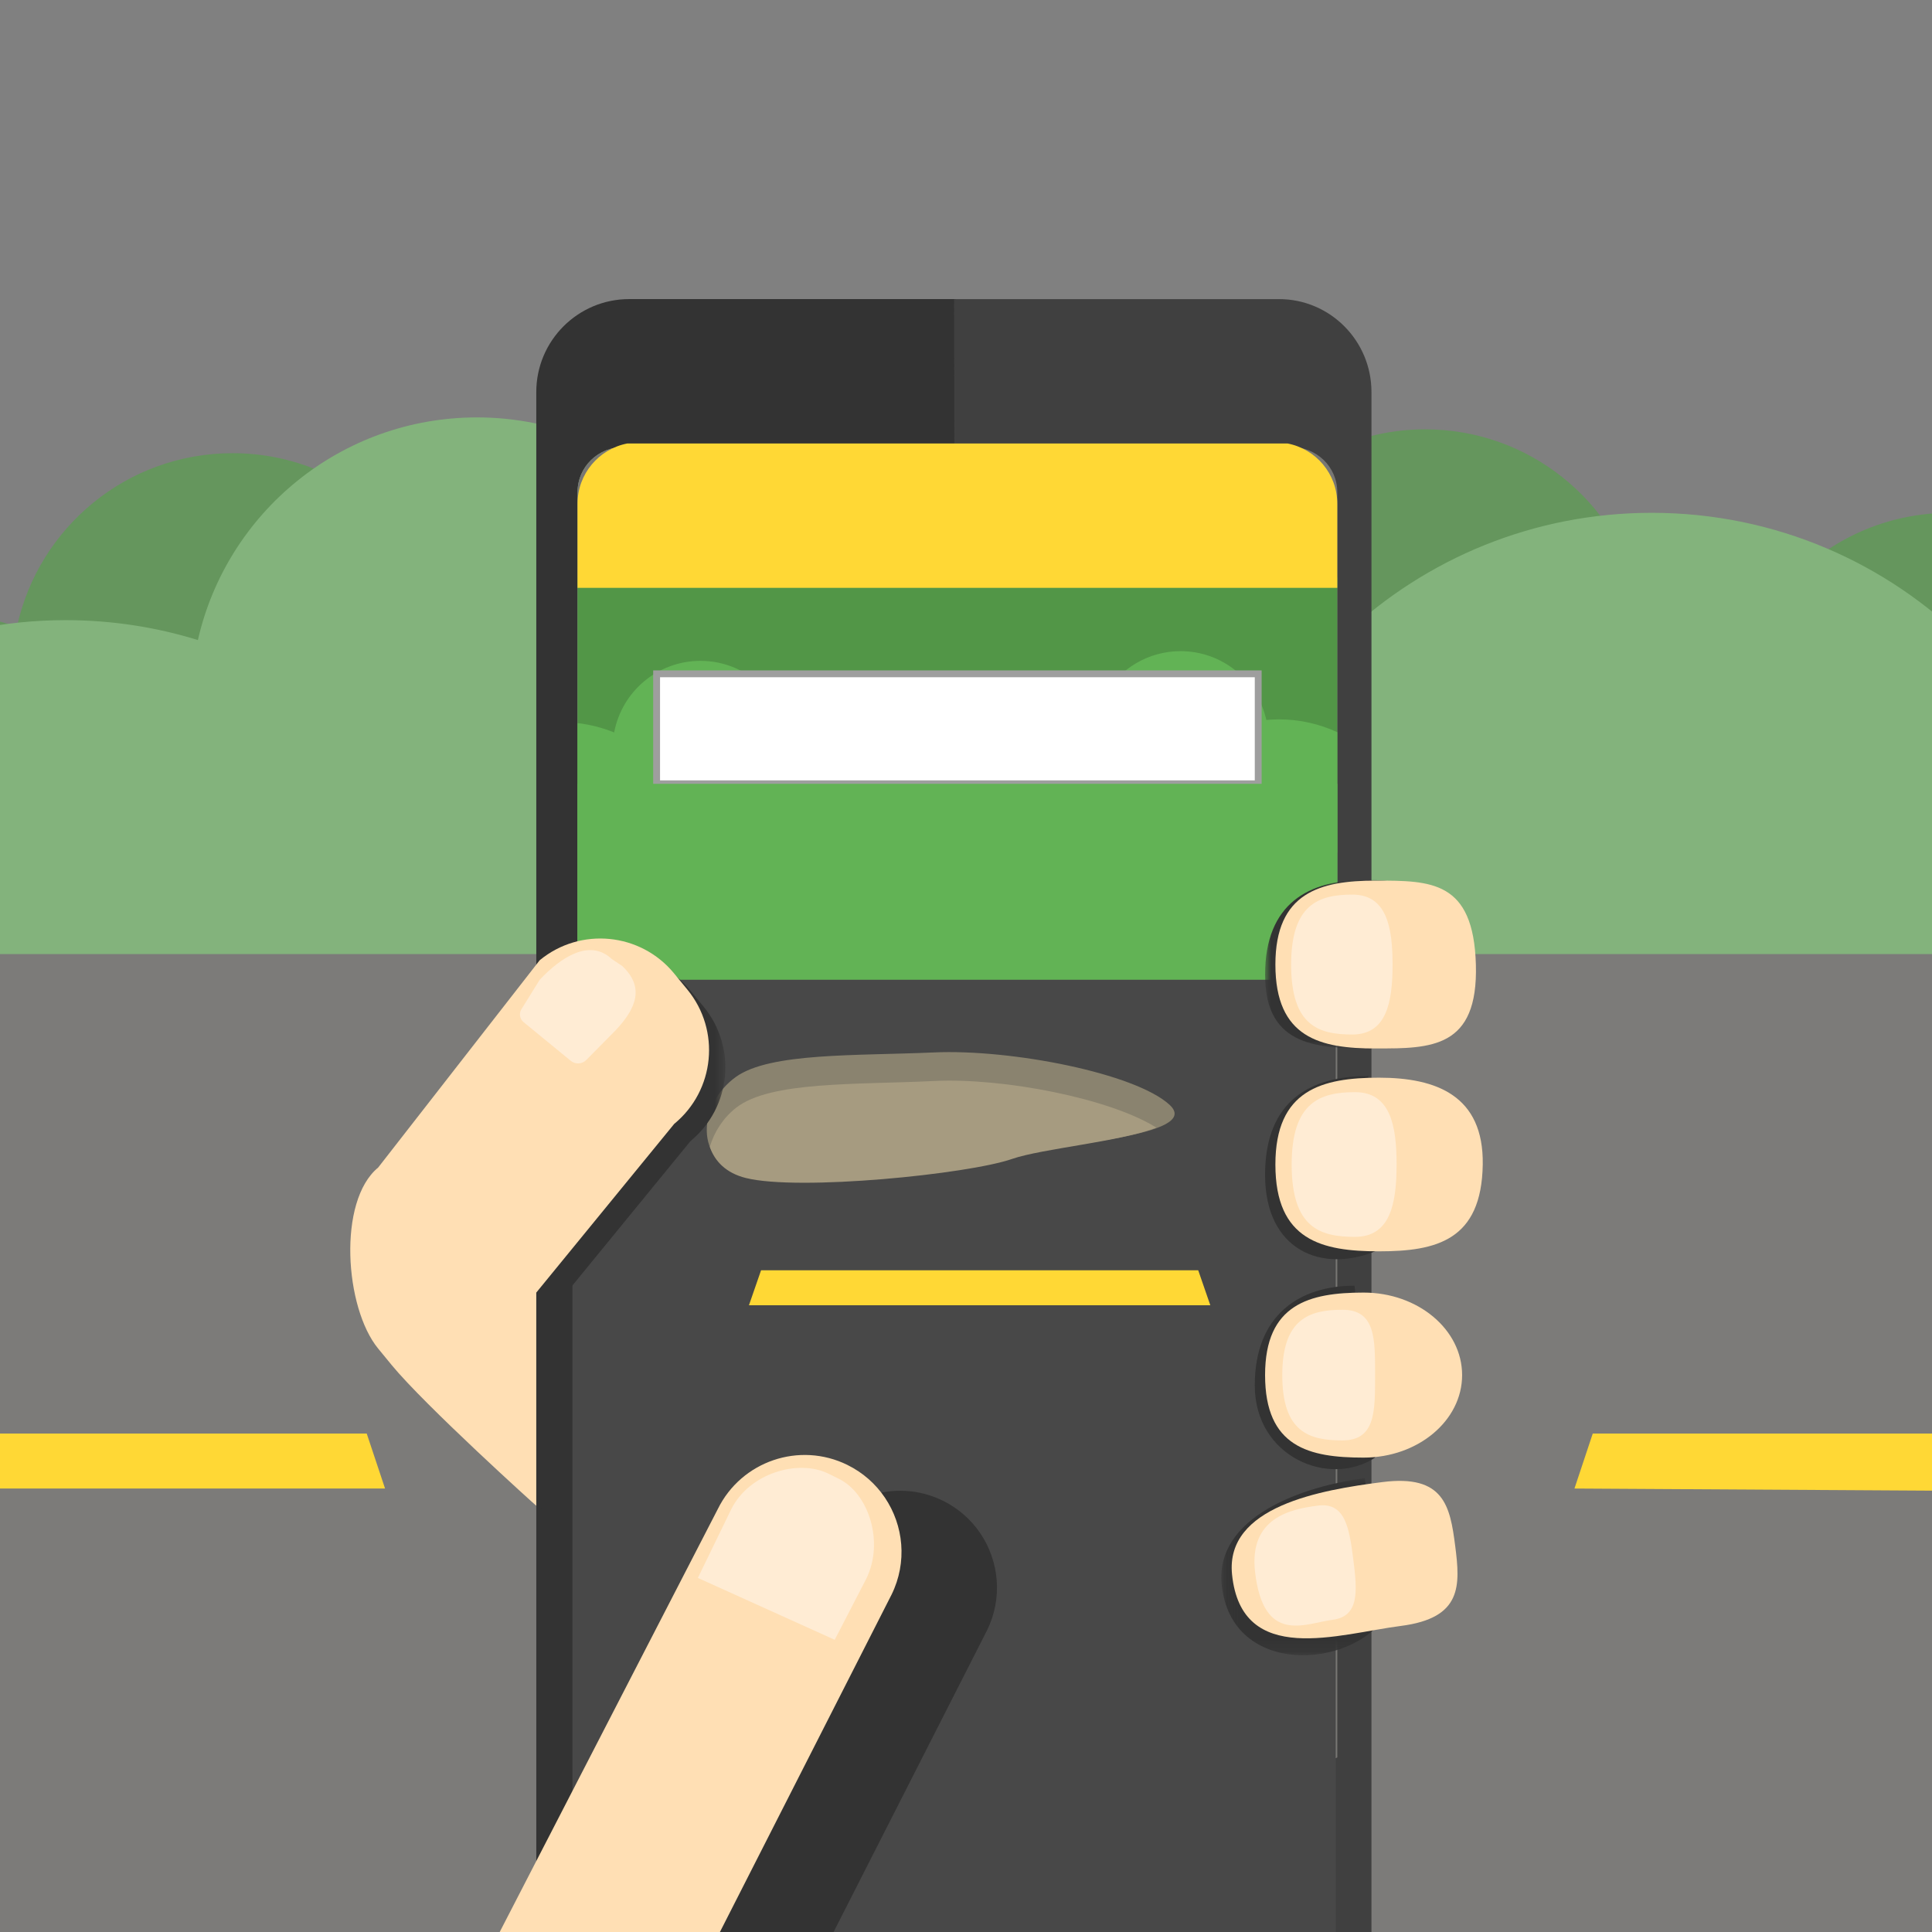 <svg width="162" height="162" viewBox="0 0 162 162" xmlns="http://www.w3.org/2000/svg" xmlns:xlink="http://www.w3.org/1999/xlink" style="background:#4FADED"><rect x="0" y="0" width="162" height="162" fill="#808080" stroke="none"/><title>porthole-cities</title><defs><path id="a" d="M0 110.607h61.442V0H0v110.607z"/><path id="c" d="M.08 14.843h13.756V0H.08v14.843z"/><path id="e" d="M11.332 14.125H0V0h11.332v14.125z"/><path id="g" d="M.11 0v46.697h29.292V0H.112z"/></defs><g fill="none" fill-rule="evenodd"><path d="M1.42 52.564C-1.534 51.55-4.703 51-8 51c-16.016 0-29 12.984-29 29s12.984 29 29 29c6.03 0 11.63-1.84 16.27-4.99C13.58 110.706 21.79 115 31 115c6.8 0 13.055-2.34 18-6.26 4.945 3.92 11.2 6.26 18 6.26 10.594 0 19.86-5.68 24.92-14.16 1.013.105 2.04.16 3.08.16 7.623 0 14.56-2.942 19.736-7.75C119.713 102.054 129.162 108 140 108c15.96 0 28.91-12.893 29-28.83 7.53-2.343 13-9.368 13-17.67 0-10.217-8.283-18.5-18.5-18.5-6.388 0-12.02 3.238-15.345 8.162C145.568 50.406 142.832 50 140 50c-.85 0-1.692.037-2.524.108C135.504 42.01 128.204 36 119.5 36c-6.5 0-12.215 3.35-15.515 8.42-2.83-.922-5.85-1.42-8.985-1.42-7.535 0-14.398 2.873-19.554 7.584C72.38 48.33 68.596 47 64.5 47c-8.826 0-16.21 6.18-18.055 14.45-2.584-1.63-5.444-2.86-8.493-3.61.032-.443.048-.89.048-1.34C38 46.283 29.717 38 19.5 38c-8.867 0-16.276 6.238-18.08 14.564z" fill="#65965D"/><path d="M63.823 61.927c.326.074.65.152.973.234 3.66.426 7.068 1.673 10.035 3.555C77.595 55.508 86.92 48 98 48c5.607 0 10.764 1.923 14.85 5.144C119.557 46.854 128.578 43 138.5 43c20.71 0 37.5 16.79 37.5 37.5S159.21 118 138.5 118c-.974 0-1.94-.037-2.896-.11-6.57 10.855-18.49 18.11-32.104 18.11-9.13 0-17.497-3.262-24-8.685-6.503 5.423-14.87 8.685-24 8.685-12.2 0-23.037-5.825-29.886-14.845C19.802 124.855 12.9 127 5.5 127-15.21 127-32 110.21-32 89.5S-15.21 52 5.5 52c3.862 0 7.588.584 11.094 1.668C19.02 42.98 28.578 35 40 35c13.255 0 24 10.745 24 24 0 .99-.06 1.968-.177 2.927z" fill="#83B37C"/><path fill="#7C7B79" d="M-1 80h166v84H-1z"/><path fill="#FFD835" d="M30.75 120.203H-1.344l.176 4.612h33.455M111.653 120.203h-59l-1.632 4.612h62.265M132.02 124.815l31.325.185v-4.797h-29.79"/><path fill="#529647" d="M49.004 71.488h63.704v-23.06H49.004"/><path fill="#62B355" d="M49.004 88.206h63.704v-23.06H49.004"/><path d="M63.957 86.43c2.75 0 5.278-.955 7.272-2.55 1.993 1.595 4.52 2.55 7.27 2.55 4.19 0 7.86-2.21 9.915-5.525.375.036.754.056 1.14.056 3.147 0 6.002-1.25 8.1-3.276 1.997 3.552 5.8 5.953 10.166 5.953 1.747 0 3.4-.386 4.888-1.074v-21.17c-1.487-.687-3.14-1.074-4.887-1.074-.357 0-.71.018-1.06.05-.73-3.3-3.67-5.77-7.19-5.77-2.706 0-5.07 1.46-6.35 3.635-1.153-.383-2.385-.592-3.666-.592-3.015 0-5.763 1.145-7.833 3.023-1.242-.958-2.8-1.53-4.49-1.53-3.494 0-6.417 2.435-7.172 5.7-1.04-.64-2.19-1.12-3.413-1.41.02-.213.03-.43.03-.65 0-4.066-3.296-7.363-7.363-7.363-3.602 0-6.598 2.587-7.236 6.004-.966-.395-1.998-.662-3.072-.786v23.163c2.052-.235 3.942-1.002 5.53-2.16 2.12 2.906 5.55 4.797 9.423 4.797" fill="#62B355"/><path fill="#484848" d="M49.004 146.434h63.704v-64.57H49.004"/><path fill="#FFD835" d="M102.063 109.446H63.377l1.014-2.93h36.66"/><path d="M62.288 90.297c-3.127 2.23-3.668 7.168.797 8.192 4.464 1.023 18.655-.294 22.322-1.464 3.667-1.17 16.104-1.755 13.234-4.39-2.87-2.632-13.233-4.68-19.77-4.387-6.537.29-13.713 0-16.582 2.047" fill="#8A836F"/><path d="M112.708 42.24c0-2.51-1.796-4.597-4.172-5.055h-55.36c-2.377.458-4.172 2.546-4.172 5.056v7.052h63.704v-7.05z" fill="#FFD835"/><path fill="#FFF" d="M55.633 65.722h50.445v-9.224H55.633"/><path d="M55.922 65.434h49.868v-8.648H55.922v8.648zm-.577.577h51.022v-9.8H55.345v9.8z" fill="#9E9E9E"/><path d="M78.896 90.643c-6.537.32-13.712 0-16.582 2.232-1.084.843-1.856 2.04-2.218 3.29.408 1.21 1.37 2.2 3.015 2.61 4.465 1.116 18.656-.32 22.323-1.595 2.5-.87 9.08-1.443 12.1-2.63-3.86-2.432-12.783-4.193-18.637-3.907" fill="#A69B80"/><g transform="translate(49.004 37.185)"><mask id="b" fill="#fff"><use xlink:href="#a"/></mask><path d="M61.442.84C60.62.28 59.624 0 58.552 0H41.328L0 92.727v17.842l12.55.037L61.44.84z" fill="#FFF" mask="url(#b)"/></g><path d="M80.16 37.473l-.024-12.395H52.762c-4.305 0-7.794 3.49-7.794 7.794v132.57c1.136.623 2.288 1.22 3.46 1.785V41.28c0-2.155 1.746-3.807 3.902-3.807h27.83z" fill="#333"/><path d="M80 25.08l.024 12.395h27.935c2.145 0 3.884 1.652 3.884 3.808v124.08c1.067-.51 2.12-1.046 3.156-1.607V32.874c0-4.305-3.473-7.794-7.757-7.794H80z" fill="#404040"/><path d="M108.228 37.473H52.33c-2.155 0-3.903 1.652-3.903 3.808v105.947c9.68 4.664 20.533 7.278 31.996 7.278 11.35 0 22.102-2.565 31.71-7.144V41.28c0-2.155-1.75-3.807-3.905-3.807" fill="#787774"/><path fill="#529647" d="M48.427 71.488h63.705v-23.06H48.427"/><path d="M63.38 86.43c2.75 0 5.278-.955 7.272-2.55 1.994 1.595 4.52 2.55 7.272 2.55 4.188 0 7.858-2.21 9.914-5.525.375.036.755.056 1.14.056 3.148 0 6.002-1.25 8.1-3.276 1.998 3.552 5.8 5.953 10.167 5.953 1.745 0 3.4-.386 4.887-1.074v-21.17c-1.487-.687-3.142-1.074-4.887-1.074-.36 0-.713.018-1.063.05-.728-3.3-3.67-5.77-7.19-5.77-2.705 0-5.07 1.46-6.348 3.635-1.153-.383-2.385-.592-3.667-.592-3.015 0-5.763 1.145-7.833 3.023-1.243-.958-2.8-1.53-4.49-1.53-3.494 0-6.417 2.435-7.172 5.7-1.04-.64-2.19-1.12-3.413-1.41.018-.213.03-.43.03-.65 0-4.066-3.298-7.363-7.365-7.363-3.6 0-6.597 2.587-7.236 6.004-.967-.395-1.998-.662-3.073-.786v23.163c2.052-.235 3.942-1.002 5.53-2.16 2.12 2.906 5.55 4.797 9.423 4.797" fill="#62B355"/><path fill="#484848" d="M48 82v80.787l64 .69V82"/><path d="M112.132 42.24c0-2.51-1.796-4.597-4.172-5.055H52.6c-2.377.458-4.173 2.546-4.173 5.056v7.052h63.705v-7.05z" fill="#FFD835"/><path fill="#FFF" d="M55.057 65.722h50.445v-9.224H55.057"/><path d="M55.345 65.434h49.87v-8.648h-49.87v8.648zm-.576.577h51.02v-9.8H54.77v9.8z" fill="#9E9E9E"/><path fill="#62B355" d="M48.427 82.153h63.705v-16.43H48.427"/><path fill="#FFD835" d="M101.486 109.446H62.8l1.015-2.93h36.657"/><path d="M61.71 90.297c-3.125 2.23-3.666 7.168.798 8.192 4.465 1.023 18.655-.294 22.323-1.464 3.668-1.17 16.105-1.755 13.234-4.39-2.87-2.632-13.233-4.68-19.77-4.387-6.538.29-13.713 0-16.583 2.047" fill="#8A836F"/><path d="M78.32 90.643c-6.538.32-13.713 0-16.583 2.232-1.083.843-1.856 2.04-2.217 3.29.407 1.21 1.37 2.2 3.014 2.61C67 99.89 81.19 98.455 84.857 97.18c2.5-.87 9.08-1.443 12.1-2.63-3.86-2.432-12.783-4.193-18.638-3.907" fill="#A69B80"/><path d="M115.302 122.22c-3.8 2.527-10.088 0-10.088-6.053 0-5.945 3.796-8.36 8.36-8.36" fill="#333"/><g transform="translate(102.33 123.95)"><mask id="d" fill="#fff"><use xlink:href="#c"/></mask><path d="M13.836 11.53C11.1 15.963.906 16.73.112 8.93-.468 3.217 6.94.66 12.107 0" fill="#333" mask="url(#d)"/></g><g transform="translate(106.078 73.794)"><mask id="f" fill="#fff"><use xlink:href="#e"/></mask><path d="M9.224 7.206c.2 7.04 4.642 6.92 0 6.92S0 14.11 0 7.95C0 1.902 3.717 0 8.36 0c4.642 0 .664.16.864 7.206" fill="#333" mask="url(#f)"/></g><path d="M115.302 104.925c-4.442 1.823-9.224-.045-9.224-6.415 0-6.256 3.846-8.286 8.648-8.286" fill="#333"/><path d="M122.6 115.302c0 3.82-3.698 6.92-8.26 6.92-4.563 0-8.262-.866-8.262-6.92 0-5.945 3.7-6.918 8.262-6.918s8.26 3.098 8.26 6.918M122.02 129.624c.425 3.33.602 6.053-4.565 6.713-5.167.66-13.355 3.478-14.147-4.32-.58-5.714 7.438-7.083 12.605-7.743 5.168-.66 5.68 2.02 6.106 5.35" fill="#FFDFB4"/><g transform="translate(31.42 80.135)"><mask id="h" fill="#fff"><use xlink:href="#g"/></mask><path d="M5.082 33.932l-1.117-1.36C1.16 29.16-1.76 22.013 1.655 19.208L15.203 1.82C18.617-.986 23.66-.492 26.465 2.922l1.117 1.36c2.806 3.414 2.313 8.456-1.102 11.262L14.914 29.69l-.608 17.007c-.705-.768-6.42-9.35-9.224-12.765" fill="#333" mask="url(#h)"/></g><path d="M32.825 114.438l-1.117-1.36c-2.805-3.414-3.414-12.37 0-15.177l13.548-17.386c3.415-2.806 8.457-2.312 11.263 1.102l1.116 1.36c2.806 3.414 2.312 8.456-1.102 11.262l-11.566 14.146v17.872c0 .024-9.337-8.404-12.143-11.818" fill="#FFDFB4"/><path d="M51.618 86.394c1.78-1.89 2.418-3.64.556-5.394l-.864-.576c-1.862-1.754-4.273-.16-6.054 1.73l-1.534 2.47c-.22.356-.143.818.18 1.082l3.956 3.244c.386.317.95.287 1.3-.067l2.46-2.49z" fill="#FFECD4"/><path d="M123.754 80.88c.2 7.038-3.763 7.038-8.406 7.038-4.642 0-8.405-.88-8.405-7.04 0-6.048 3.763-7.038 8.405-7.038 4.643 0 8.206-.007 8.406 7.04M124.33 97.645c-.097 6.37-3.892 7.28-8.693 7.28-4.802 0-8.694-.91-8.694-7.28 0-6.256 3.892-7.28 8.694-7.28 4.8 0 8.782 1.503 8.693 7.28" fill="#FFDFB4"/><path d="M113.472 130.734c.338 2.645.538 4.798-1.736 5.088-2.274.29-5.8 2.147-6.5-4.036-.512-4.528 3.002-5.25 5.276-5.54 2.274-.29 2.622 1.843 2.96 4.488M115.302 115.302c0 3.025.048 5.477-2.738 5.477s-5.044-.685-5.044-5.478c0-4.706 2.258-5.476 5.044-5.476 2.786 0 2.738 2.452 2.738 5.476M117.105 97.645c0 3.35-.557 6.067-3.49 6.067-2.93 0-5.307-.758-5.307-6.067 0-5.214 2.377-6.067 5.308-6.067 2.932 0 3.49 2.716 3.49 6.067M116.768 80.88c0 3.24-.538 5.865-3.373 5.865-2.834 0-5.132-.733-5.132-5.866 0-5.04 2.298-5.866 5.132-5.866 2.835 0 3.373 2.626 3.373 5.865" fill="#FFECD4"/><path d="M79.062 125.836c-4.024-1.98-8.89-.323-10.87 3.7l-19.188 37.21c4.888 2.32 11.89 1.117 17.297 2.322l16.462-32.36c1.334-2.712 1.015-5.804-.563-8.14-.766-1.13-1.825-2.086-3.138-2.732z" fill="#333"/><path d="M71.058 122.836c-4.023-1.98-8.89-.323-10.87 3.7L41 163.747c4.888 2.32 11.89 1.117 17.297 2.322l16.462-32.36c1.333-2.712 1.014-5.804-.565-8.14-.765-1.13-1.824-2.086-3.137-2.732z" fill="#FFDFB4"/><path d="M72.64 132.374c1.51-3.068.213-7.138-2.305-8.377l-.874-.43c-2.517-1.24-6.648-.056-8.16 3.013l-2.784 5.73 11.475 5.188 2.65-5.124z" fill="#FFECD4"/></g></svg>